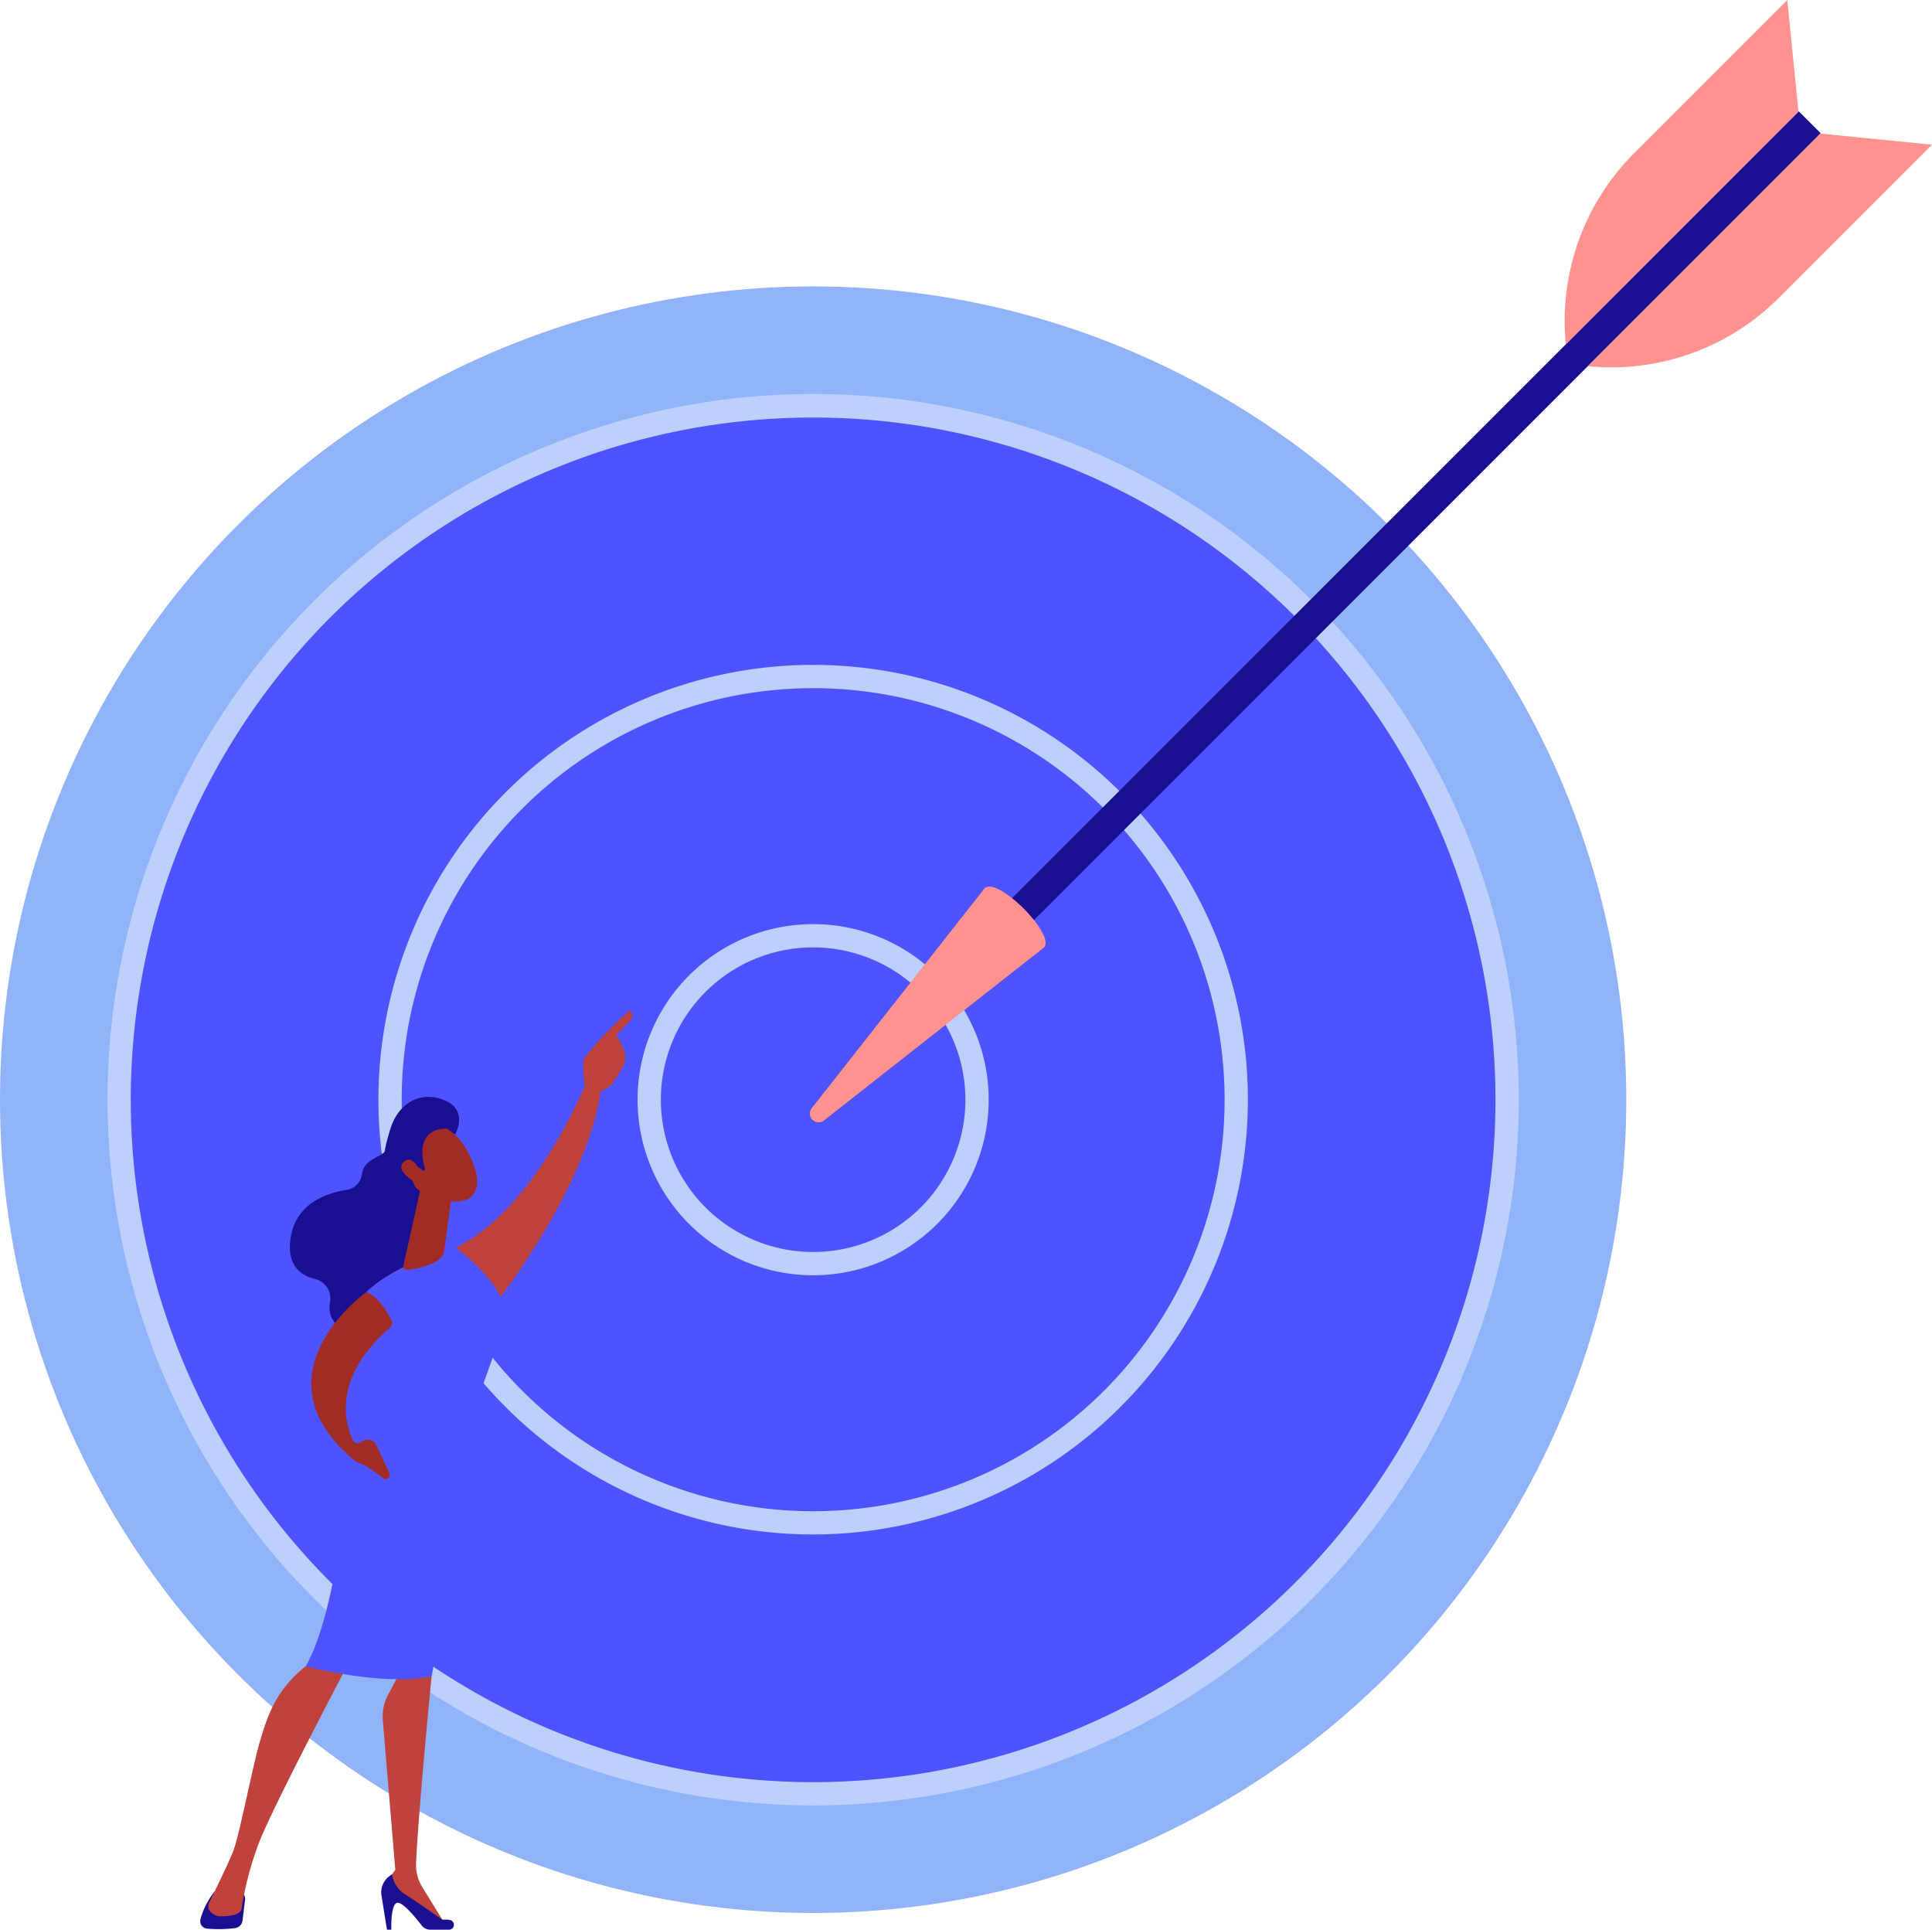 <svg xmlns="http://www.w3.org/2000/svg" xmlns:xlink="http://www.w3.org/1999/xlink" width="242.059" height="241.733" viewBox="0 0 242.059 241.733"><defs><linearGradient id="a" x1="-14.697" y1="135.178" x2="-14.751" y2="134.957" gradientUnits="objectBoundingBox"><stop offset="0" stop-color="#09005d"/><stop offset="1" stop-color="#1a0f91"/></linearGradient><linearGradient id="b" x1="-57.002" y1="15.858" x2="-57.013" y2="15.741" gradientUnits="objectBoundingBox"><stop offset="0" stop-color="#fe7062"/><stop offset="1" stop-color="#ff928e"/></linearGradient><linearGradient id="c" x1="-41.621" y1="18.952" x2="-41.628" y2="18.79" xlink:href="#b"/><linearGradient id="d" x1="-60.725" y1="13.529" x2="-60.74" y2="13.454" xlink:href="#b"/><linearGradient id="e" x1="-87.505" y1="18.603" x2="-87.485" y2="18.578" xlink:href="#a"/><linearGradient id="f" x1="-88.85" y1="16.99" x2="-88.813" y2="16.956" gradientUnits="objectBoundingBox"><stop offset="0" stop-color="#a22b25"/><stop offset="1" stop-color="#c0423c"/></linearGradient><linearGradient id="g" x1="-247.505" y1="81.999" x2="-247.934" y2="80.161" xlink:href="#a"/><linearGradient id="h" x1="-193.129" y1="10.689" x2="-192.997" y2="10.771" xlink:href="#f"/><linearGradient id="i" x1="-166.222" y1="56.158" x2="-166.386" y2="55.305" xlink:href="#a"/><linearGradient id="j" x1="-90.071" y1="11.894" x2="-90.045" y2="11.982" xlink:href="#f"/><linearGradient id="k" x1="-242.306" y1="41.889" x2="-242.4" y2="41.765" xlink:href="#f"/><linearGradient id="l" x1="-151.154" y1="18.867" x2="-151.242" y2="18.847" xlink:href="#f"/><linearGradient id="m" x1="-166.659" y1="43.211" x2="-166.743" y2="43.323" xlink:href="#f"/><linearGradient id="n" x1="-163.633" y1="39.479" x2="-163.559" y2="39.373" xlink:href="#a"/><linearGradient id="o" x1="-442.585" y1="117.684" x2="-443.683" y2="118.854" xlink:href="#f"/><linearGradient id="p" x1="-249.135" y1="51.028" x2="-248.809" y2="50.772" xlink:href="#f"/><linearGradient id="q" x1="-443.344" y1="96.732" x2="-442.671" y2="95.357" xlink:href="#f"/></defs><g transform="translate(-1626.967 -412.797)"><circle cx="101.878" cy="101.878" r="101.878" transform="translate(1626.967 448.675)" fill="#91b3fa"/><circle cx="86.949" cy="86.949" r="86.949" transform="translate(1641.896 462.604)" fill="#4f52ff"/><path d="M1791.358,613.066a88.405,88.405,0,1,1,25.894-62.513A88.405,88.405,0,0,1,1791.358,613.066ZM1668.392,490.1a85.491,85.491,0,1,0,120.9,0h0a85.589,85.589,0,0,0-120.9,0Z" fill="#bdd0fb"/><path d="M1728.846,605.019a54.466,54.466,0,1,1,54.466-54.466h0A54.528,54.528,0,0,1,1728.846,605.019Zm0-106.016a51.551,51.551,0,1,0,51.551,51.551A51.551,51.551,0,0,0,1728.846,499Z" fill="#bdd0fb"/><path d="M1728.844,572.548a21.994,21.994,0,1,1,21.994-21.994A21.994,21.994,0,0,1,1728.844,572.548Zm0-41.074a19.079,19.079,0,1,0,19.079,19.079h0a19.1,19.1,0,0,0-19.079-19.079Z" fill="#bdd0fb"/><rect width="147.019" height="3.882" transform="translate(1748.379 530.701) rotate(-45)" fill="url(#a)"/><path d="M1750.323,524.076c1.575-1.575,9,5.851,7.426,7.426l-27.543,21.652a1.094,1.094,0,0,1-1.536-1.536Z" fill="url(#b)"/><path d="M1855.038,429.532l13.988,1.39-19.2,19.2a29.686,29.686,0,0,1-23.927,8.549h0Z" fill="url(#c)"/><path d="M1852.292,426.785,1850.9,412.8,1831.7,432a29.686,29.686,0,0,0-8.549,23.927h0Z" fill="url(#d)"/><path d="M1678.017,554.411s-2.239,1.089-2.651,2.34c-.33,1-2.806,1.133-3.05,3.107a2.266,2.266,0,0,1-1.9,1.991c-2.528.387-6.425,1.7-7.048,6.09-.476,3.351,1.232,4.621,3.025,5.061a2.538,2.538,0,0,1,1.925,2.933c-.255,1.275.125,2.749,2.334,3.914,4.949,2.612,9.892-6.187,9.892-6.187l1.013-15.364Z" fill="url(#e)"/><path d="M1701.315,546.308s-6.369,17.362-17.221,22.788c0,0,3.612,5.893,5.5,6.251,0,0,11.593-14.837,12.775-26.993Z" fill="url(#f)"/><path d="M1657.672,650.751l-.32,2.633a1.089,1.089,0,0,1-.954.951,16.81,16.81,0,0,1-3.524.055.933.933,0,0,1-.82-1.032.952.952,0,0,1,.038-.176,9.59,9.59,0,0,1,1.766-3.44h2.921a.9.9,0,0,1,.9.9A.973.973,0,0,1,1657.672,650.751Z" fill="url(#g)"/><path d="M1680.549,619.9l.493,2.9s-1.651,16.723-1.945,23.412a5.244,5.244,0,0,0,.776,2.979l2.871,4.662-7.3-4.3-.145-.89,1.194-1.642-1.564-18.734a5.744,5.744,0,0,1,.654-3.179l1.509-2.835Z" fill="url(#h)"/><path d="M1683.224,654.529H1680.9a1.4,1.4,0,0,1-1.113-.545c-.726-.943-2.23-2.783-2.949-2.831-.968-.065-.844,3.377-.844,3.377h-.543l-.687-4.276a2.531,2.531,0,0,1,1.328-2.646h0a3.581,3.581,0,0,0,1.421,2.36c1.2.724,4.882,3.316,4.882,3.316a3.3,3.3,0,0,1,.946.025.616.616,0,0,1-.113,1.22Z" fill="url(#i)"/><path d="M1670.556,621.28s-9.672,18.347-11.209,22.536a40.269,40.269,0,0,0-2.1,8.014c-.032.517-.675,1.013-2.448,1.013a1.7,1.7,0,0,1-1.582-.722,1.034,1.034,0,0,1-.039-1c.56-1.132,2.335-4.751,2.992-6.392.785-1.959,2.474-10.839,3.4-13.927s1.973-6.436,6.006-9.521C1665.579,621.28,1668.348,618.568,1670.556,621.28Z" fill="url(#j)"/><path d="M1676.665,591.217c2.495-10.572-3.825-16.551-3.825-16.551,3.988-3.828,11.254-5.57,11.254-5.57s6.933,5.069,6.111,9.036c-.482,2.325-4.874,13.929-4.874,13.929A9.649,9.649,0,0,1,1676.665,591.217Z" fill="#4f52ff"/><path d="M1671.136,596.452c1.015-3.059,5.531-5.234,5.531-5.234a9.649,9.649,0,0,0,8.666.844,17.381,17.381,0,0,1,.282,6.716c-.629,3.235-4.572,24.024-4.572,24.024-6.214,1.259-15.77-1.267-15.77-1.267C1669.23,614.509,1670.119,599.511,1671.136,596.452Z" fill="#4f52ff"/><path d="M1679.562,562.111l-2.028,9.111c-.194.8.537.671,1.349.518,1.329-.251,3.041-.767,3.614-1.8a.983.983,0,0,0,.1-.343l.872-6.318a1.135,1.135,0,0,0-.664-1.193l-1.682-.746a1.135,1.135,0,0,0-1.5.58A1.162,1.162,0,0,0,1679.562,562.111Z" fill="url(#k)"/><path d="M1672.841,574.667s-14.157,10.129-1.811,20.772a3.2,3.2,0,0,0,1.4.809,15.284,15.284,0,0,1,2.552,1.732.48.48,0,0,0,.673-.088.336.336,0,0,0,.027-.038h0a.655.655,0,0,0,.037-.629l-1.753-3.706a1.351,1.351,0,0,0-1.756-.076h0a.668.668,0,0,1-.937-.112.748.748,0,0,1-.074-.117c-.955-1.944-2.757-7.661,4.62-14.121a.8.8,0,0,0,.177-.972C1675.477,577.125,1674.292,575.148,1672.841,574.667Z" fill="url(#l)"/><path d="M1681.939,553.436a8.984,8.984,0,0,1,4.036,4.486c1.634,3.471.414,5.074-1.118,5.294a7.173,7.173,0,0,1-6.247-2.056C1676.188,558.921,1678.819,552.234,1681.939,553.436Z" fill="url(#m)"/><path d="M1680.24,559.307s-1.812-5.079,2.69-5.139l1.06.741s1.652-2.816-1.06-4.16-5.885-.234-7.039,3.419-1.351,6.1.569,7.847,2.711-.234,2.711-.234-1.045-1.635-.62-2.51,1.407.181,1.407.181Z" fill="url(#n)"/><path d="M1679.735,559.873s-.917-2.616-2.139-1.574.994,2.417,1.861,2.862Z" fill="url(#o)"/><path d="M1701.926,549.465c.1.309-1.028.779-1.69-.484-.023-.605-.391-3.2-.03-3.693a48.3,48.3,0,0,1,5.663-5.92.889.889,0,0,1,.111,1.235l-1.812,1.888a8.732,8.732,0,0,1,1.058,2.092,2.54,2.54,0,0,1-.253,1.869,22.2,22.2,0,0,1-1.163,1.9A2.507,2.507,0,0,1,1701.926,549.465Z" fill="url(#p)"/><path d="M1702.769,548.163l-.178-.032a18.625,18.625,0,0,1,.875-3.4.839.839,0,0,0,.172-.626.489.489,0,0,0-.249-.281l-1.586,1.345-.51,1.372-.169-.063.527-1.416,1.715-1.454.054.027a.7.7,0,0,1,.393.422.987.987,0,0,1-.192.769A19.088,19.088,0,0,0,1702.769,548.163Z" fill="url(#q)"/></g></svg>